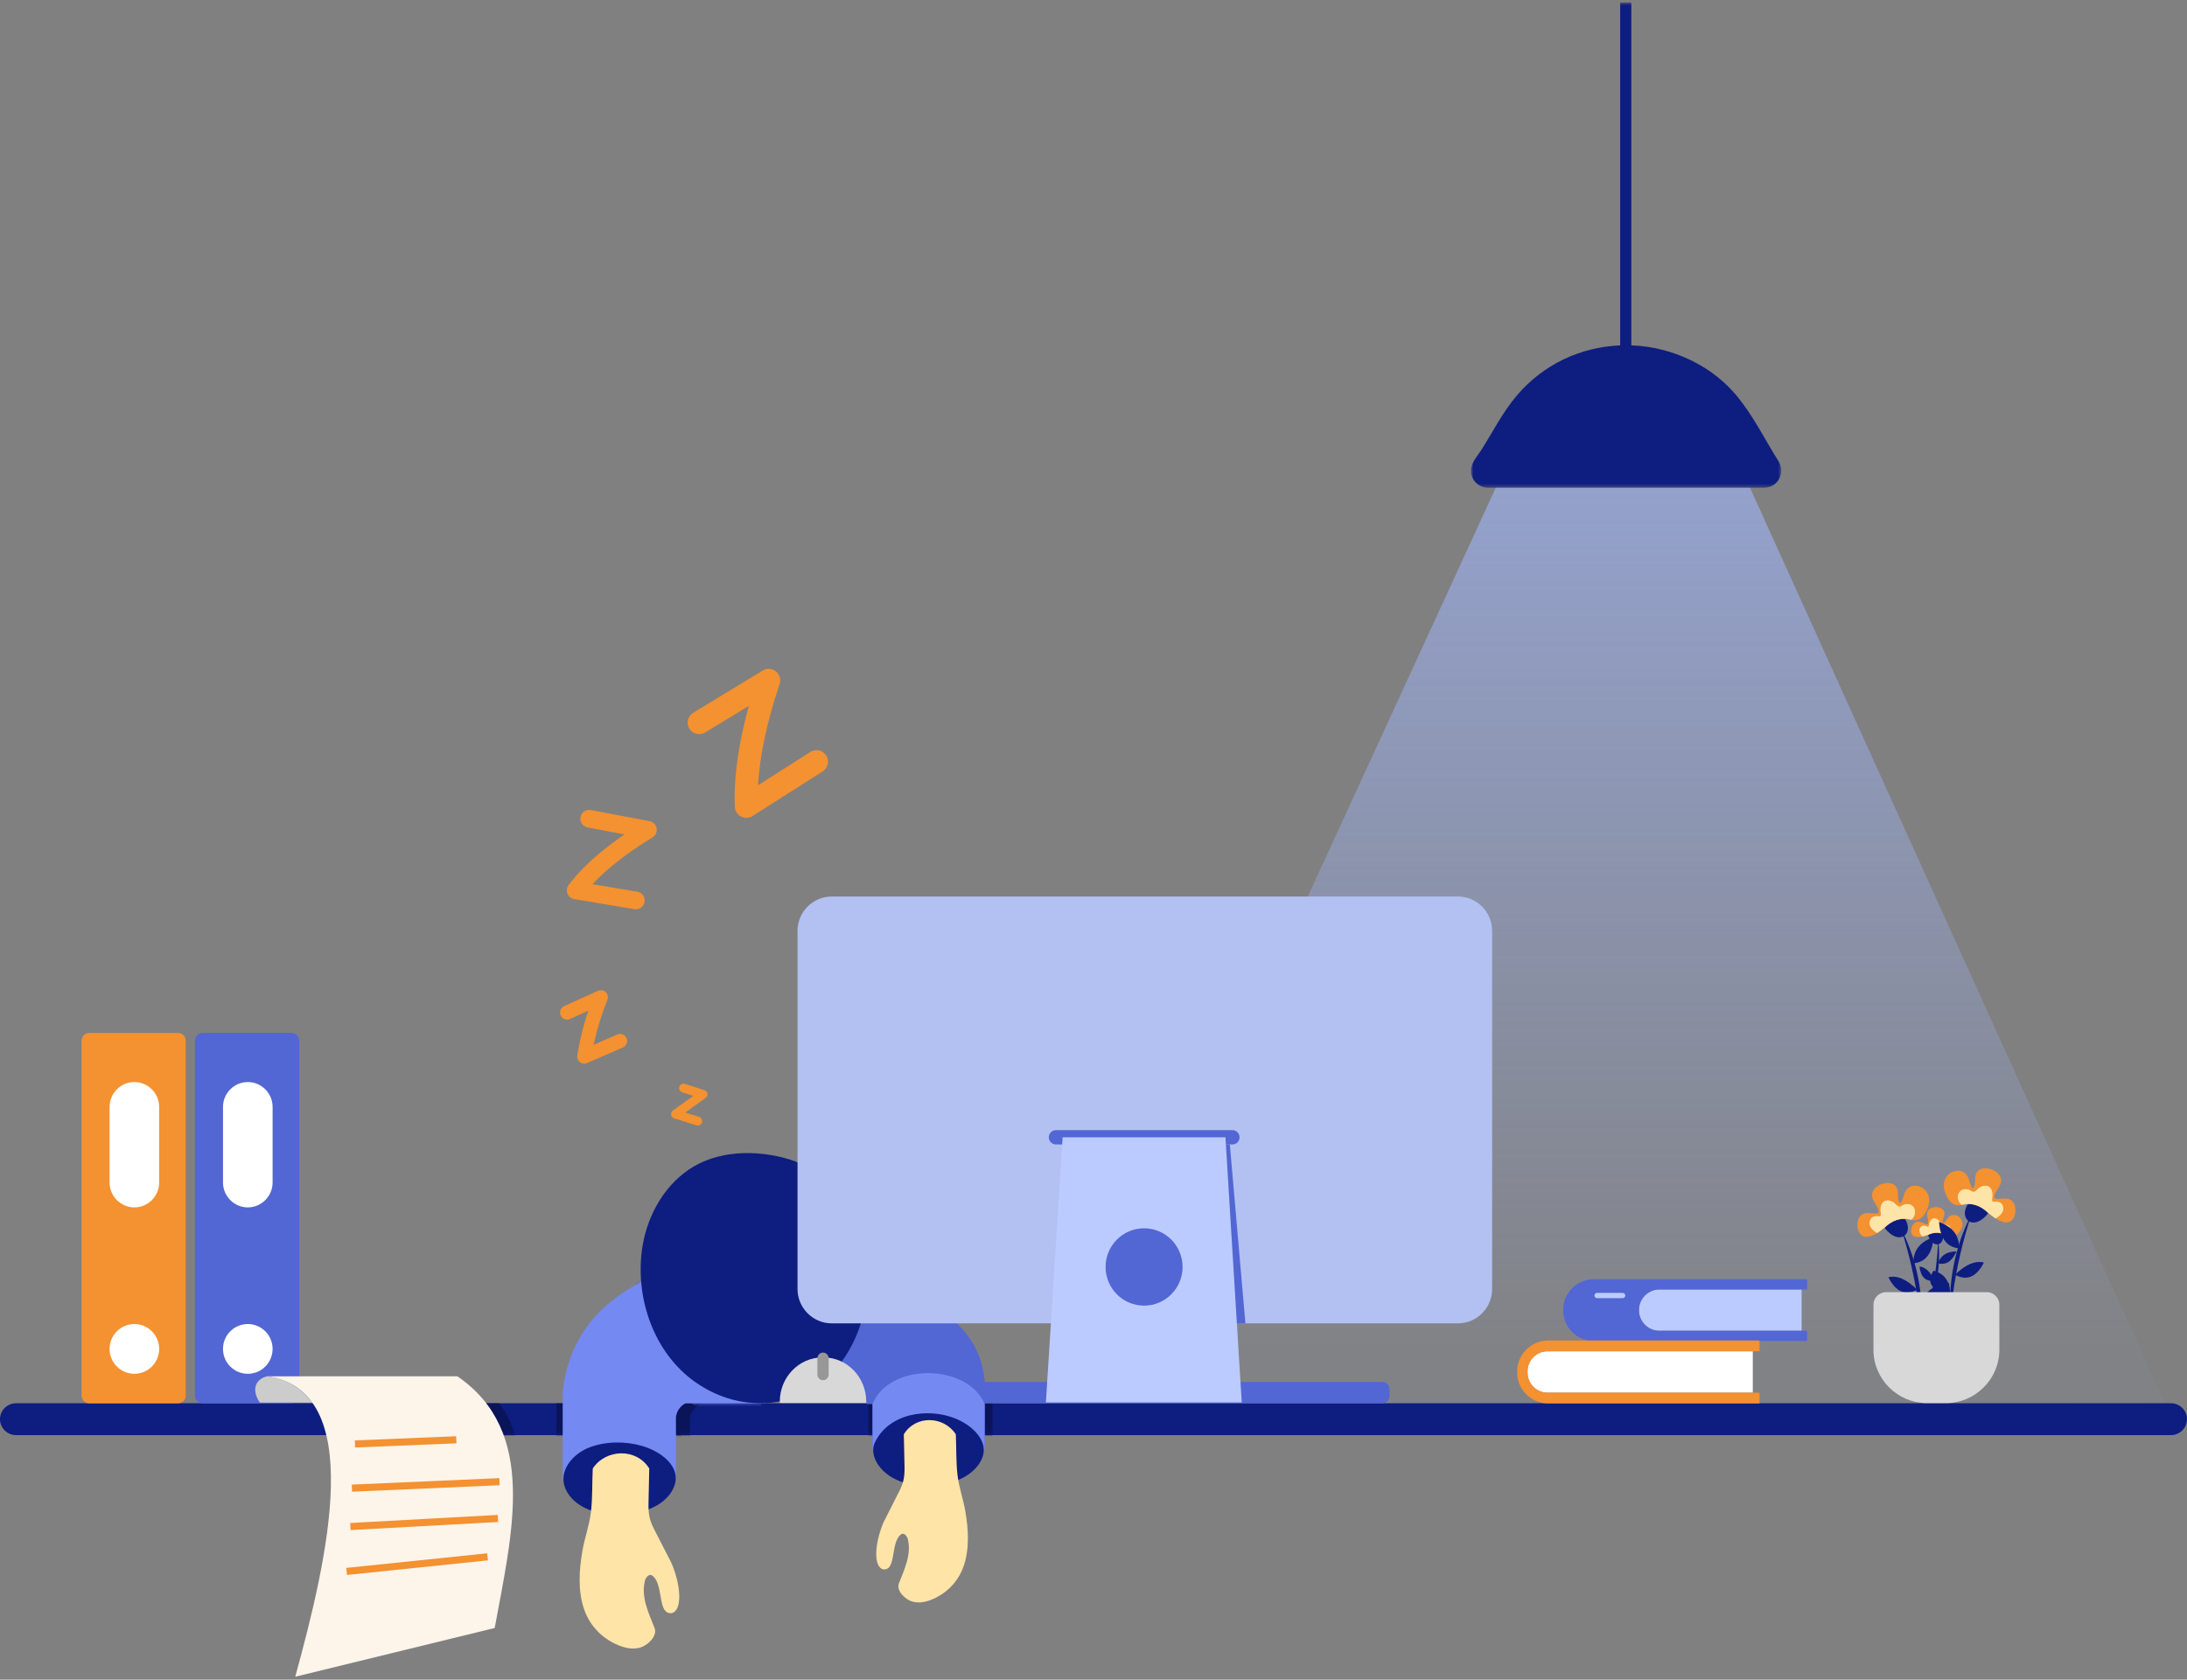 <?xml version="1.0" encoding="UTF-8"?>
<svg width="617px" height="474px" viewBox="0 0 617 474" version="1.1" xmlns="http://www.w3.org/2000/svg" xmlns:xlink="http://www.w3.org/1999/xlink">
    <rect x="0" y="0" width="617" height="474" fill="#808080" stroke="none"/>
    <!-- Generator: Sketch 58 (84663) - https://sketch.com -->
    <title>登录失效</title>
    <desc>Created with Sketch.</desc>
    <defs>
        <polygon id="path-1" points="0.755 0.675 88.331 0.675 88.331 137.641 0.755 137.641"></polygon>
        <linearGradient x1="53.231%" y1="93.49%" x2="53.231%" y2="0%" id="linearGradient-3">
            <stop stop-color="#A1B7FE" stop-opacity="0.05" offset="0%"></stop>
            <stop stop-color="#A1B7FE" stop-opacity="0.6" offset="100%"></stop>
        </linearGradient>
        <path d="M5.098,0.419 C2.605,0.419 0.564,2.509 0.564,5.065 L0.564,5.065 C0.564,7.621 2.605,9.712 5.098,9.712 L5.098,9.712 L613.017,9.712 C615.511,9.712 617.551,7.621 617.551,5.065 L617.551,5.065 C617.551,2.509 615.511,0.419 613.017,0.419 L613.017,0.419" id="path-4"></path>
        <path d="M5.098,0.419 C2.605,0.419 0.564,2.509 0.564,5.065 L0.564,5.065 C0.564,7.621 2.605,9.712 5.098,9.712 L5.098,9.712 L613.017,9.712 C615.511,9.712 617.551,7.621 617.551,5.065 L617.551,5.065 C617.551,2.509 615.511,0.419 613.017,0.419 L613.017,0.419 L5.098,0.419 Z" id="path-6"></path>
        <path d="M0.75,31.364 L0.75,55.976 L32.699,55.976 L32.699,38.467 C32.963,36.669 33.918,35.427 35.377,34.591 L35.377,34.591 L58.036,34.591 L22.895,0.373 C10.424,6.774 2.345,16.696 0.75,31.364" id="path-8"></path>
        <path d="M79.242,59.162 C84.305,61.44 86.105,65.698 86.482,70.821 L86.482,70.821 L88.168,70.821 L88.168,83.459 L119.793,83.459 L119.793,64.224 C118.198,48.153 104.544,40.845 86.868,36.459 L86.868,36.459 L79.242,59.162 Z" id="path-10"></path>
    </defs>
    <g id="缺省页" stroke="none" stroke-width="1" fill="none" fill-rule="evenodd">
        <g id="登录失效" transform="translate(-412, -107)">
            <g id="编组-18" transform="translate(384, 107)">
                <g id="登录失效" transform="translate(27, 0)">
                    <g id="编组-2" transform="translate(304, 0)">
                        <g id="编组" transform="translate(111.213, 0)">
                            <mask id="mask-2" fill="white">
                                <use xlink:href="#path-1"></use>
                            </mask>
                            <g id="Clip-52"></g>
                            <path d="M87.577,130.219 C83.69,124.054 80.354,117.178 75.579,111.496 C70.311,105.228 63.141,100.984 55.279,98.85 C52.254,98.029 49.142,97.57 46.022,97.46 L46.022,0.675 L42.875,0.675 L42.875,97.468 C37.369,97.693 31.911,99.012 26.917,101.407 C21.906,103.812 17.427,107.271 13.812,111.5 C9.766,116.233 6.967,121.84 3.644,127.069 C2.327,129.141 0.304,131.102 0.846,133.765 C1.301,136.002 3.302,137.641 5.577,137.641 L83.5,137.641 C87.299,137.641 89.607,133.441 87.577,130.219" id="Fill-51" fill="#0E1D80" mask="url(#mask-2)"></path>
                        </g>
                        <polygon id="Stroke-53" fill="url(#linearGradient-3)" points="118.986 137.642 -7.95807864e-13 396.451 307.689 395.782 190.715 137.642"></polygon>
                    </g>
                    <path d="M613.466,405 L5.534,405 C3.04,405 1,402.974 1,400.5 C1,398.024 3.04,396 5.534,396 L613.466,396 C615.96,396 618,398.024 618,400.5 C618,402.974 615.96,405 613.466,405" id="Fill-3" fill="#0E1D80"></path>
                    <g id="编组" transform="translate(0, 395)">
                        <g>
                            <mask id="mask-5" fill="white">
                                <use xlink:href="#path-4"></use>
                            </mask>
                            <g id="Clip-6"></g>
                            <path d="M194.619,0.415 C192.875,3.019 193.293,6.548 193.24,9.548 C193.239,9.602 193.238,9.657 193.237,9.712 C193.229,10.137 192.934,11.099 192.292,11.058 C191.984,11.038 191.581,10.693 191.413,10.44 C191.112,9.991 191.036,9.423 191.039,8.878 C190.867,8.899 190.782,8.674 190.758,8.499 C190.413,5.919 190.916,3.154 192.479,1.101 C192.817,0.657 193.227,0.233 193.755,0.077 C194.226,-0.062 194.729,0.029 195.219,0.012" id="Fill-5" fill="#0A1459" mask="url(#mask-5)"></path>
                        </g>
                        <mask id="mask-7" fill="white">
                            <use xlink:href="#path-6"></use>
                        </mask>
                        <g id="Clip-8"></g>
                        <polygon id="Fill-7" fill="#0A1459" mask="url(#mask-7)" points="158 10.293 159.763 10.293 159.763 1 158 1"></polygon>
                        <polygon id="Fill-9" fill="#0A1459" mask="url(#mask-7)" points="246 10.293 247.686 10.293 247.686 1 246 1"></polygon>
                        <polygon id="Fill-10" fill="#0A1459" mask="url(#mask-7)" points="279 10.293 281.004 10.293 281.004 1 279 1"></polygon>
                        <path d="M198.725,1 C196.607,2.501 195.846,3.68 195.634,5.264 L195.634,10.297 L192,10.297 L192,5.08 C192.227,2.997 193.256,1.693 194.668,1 L198.725,1 Z" id="Fill-11" fill="#0A1459" mask="url(#mask-7)"></path>
                        <path d="M138,1 L141.823,1 C143.834,3.577 145.237,6.551 146.38,10.183 L143.138,10.183 C141.711,6.617 139.839,3.292 138,1" id="Fill-12" fill="#0A1459" mask="url(#mask-7)"></path>
                    </g>
                    <path d="M257.072,396 L390.928,396 C392.068,396 393,395.097 393,393.994 L393,392.006 C393,390.903 392.068,390 390.928,390 L257.072,390 C255.932,390 255,390.903 255,392.006 L255,393.994 C255,395.097 255.932,396 257.072,396" id="Fill-13" fill="#5266D4"></path>
                    <g id="编组-14" transform="translate(159, 325.4)">
                        <g id="编组" transform="translate(0, 36.016)">
                            <mask id="mask-9" fill="white">
                                <use xlink:href="#path-8"></use>
                            </mask>
                            <g id="Clip-18"></g>
                            <path d="M21.416,9.683 C22.13,13.74 24.184,18.278 26.319,21.784 C28.683,25.667 31.131,29.629 34.56,32.68 C36.237,34.172 38.376,35.79 40.565,36.433 C43.037,37.159 46.116,36.89 48.695,37.049 C50.569,37.166 52.473,37.284 54.337,36.992 C55.247,36.848 56.379,36.767 56.727,35.938 C56.922,35.475 56.767,34.561 56.575,34.107 C56.1,32.98 53.462,32.723 52.351,32.363 C50.685,31.825 49.03,31.246 47.412,30.575 C44.223,29.253 41.154,27.56 38.613,25.201 C34.331,21.227 31.323,15.563 28.622,10.457 C27.475,8.289 26.504,6.022 25.839,3.661 C25.395,2.084 24.976,-1.832 22.078,-0.222 C20.624,0.584 20.902,6.759 21.416,9.683" id="Fill-17" fill="#5266D4" mask="url(#mask-9)"></path>
                        </g>
                        <path d="M22.895,36.389 C10.424,42.79 2.345,52.712 0.75,67.379 L0.75,91.992 L32.699,91.992 L32.699,74.483 C32.963,72.684 33.918,71.442 35.378,70.607 L58.036,70.607 L22.895,36.389 Z" id="Fill-15" fill="#7589F2"></path>
                        <path d="M0.961,91.99 C0.965,88.009 4.493,84.522 8.261,83.078 C12.846,81.319 18.308,81.28 23.01,82.609 C28.083,84.041 34.689,88.385 32.032,94.46 C30.316,98.382 26.046,100.517 22.079,101.464 C17.29,102.606 11.739,102.362 7.246,100.25 C5,99.196 3.003,97.577 1.83,95.363 C1.226,94.222 0.959,93.088 0.961,91.99" id="Fill-19" fill="#0E1D80"></path>
                        <path d="M119.792,83.459 L119.792,64.224 C118.198,48.154 104.544,40.845 86.867,36.458 L79.241,59.162 C84.305,61.44 86.105,65.699 86.481,70.822 L88.168,70.822 L88.168,83.459 L119.792,83.459 Z" id="Fill-21" fill="#5266D4"></path>
                        <mask id="mask-11" fill="white">
                            <use xlink:href="#path-10"></use>
                        </mask>
                        <g id="蒙版"></g>
                        <path d="M119.792,83.678 L88.168,83.678 L88.168,70.821 C92.869,59.038 115.064,59.353 119.792,70.821 L119.792,83.678 Z" id="Fill-23" fill="#7589F2"></path>
                        <path d="M47.77,0.364 C43.686,0.964 39.754,2.332 36.325,4.664 C28.699,9.851 24.143,18.791 23.048,27.794 C21.391,41.42 26.558,56.332 37.966,64.499 C51.367,74.094 69.351,72.437 79.241,59.163 C86.145,49.897 88.362,37.276 85.954,26.08 C83.412,14.258 75.243,4.546 63.337,1.392 C58.38,0.079 52.952,-0.398 47.77,0.364" id="Fill-25" fill="#0E1D80"></path>
                        <path d="M88.358,83.476 C88.399,82.883 88.541,82.292 88.808,81.718 C89.728,79.738 91.14,78.025 92.888,76.717 C96.381,74.108 100.946,73.175 105.242,73.482 C106.243,73.554 107.239,73.694 108.22,73.904 C111.348,74.575 114.525,76.01 116.839,78.303 C119.488,80.926 120.49,84.006 118.458,87.333 C117.733,88.519 116.757,89.536 115.651,90.375 C113.228,92.211 110.225,93.218 107.239,93.66 C101.523,94.506 94.279,93.488 90.371,88.795 C89.159,87.339 88.224,85.399 88.358,83.476" id="Fill-27" fill="#0E1D80"></path>
                        <path d="M9.23,89.012 C9.022,93.139 9.2,97.289 8.703,101.4 C8.255,105.091 6.927,108.657 6.296,112.333 C5.376,117.69 4.994,123.485 6.779,128.714 C8.223,132.944 11.196,136.286 15.183,138.305 C17.488,139.472 20.201,140.316 22.769,139.497 C24.761,138.863 27.556,136.286 26.668,134.029 C24.959,129.683 22.646,125.065 24.06,120.298 C24.961,118.606 25.94,118.691 26.986,120.298 C28.989,123.664 27.824,130.078 31.426,129.855 C34.422,129.238 34.318,122.496 31.425,115.67 C30.509,113.886 29.593,112.101 28.677,110.316 C27.958,108.915 27.239,107.513 26.52,106.113 C25.199,103.539 24.904,101.731 24.957,98.871 C25.019,95.585 25.099,92.299 25.17,89.012 C21.512,83.147 12.921,83.471 9.23,89.012" id="Fill-29" fill="#FFE4A8"></path>
                        <path d="M111.654,79.356 C111.846,83.211 111.682,87.088 112.139,90.927 C112.551,94.375 113.772,97.706 114.353,101.14 C115.199,106.144 115.55,111.557 113.908,116.442 C112.58,120.391 109.846,123.514 106.179,125.4 C104.058,126.49 101.563,127.279 99.201,126.515 C97.368,125.921 94.799,123.514 95.615,121.406 C97.187,117.346 99.314,113.033 98.013,108.579 C97.185,106.999 96.284,107.079 95.322,108.579 C93.48,111.724 94.551,117.715 91.239,117.507 C88.484,116.93 88.578,110.633 91.239,104.257 C92.081,102.59 92.924,100.922 93.767,99.255 C94.428,97.947 95.089,96.638 95.751,95.33 C96.967,92.925 97.237,91.236 97.188,88.565 C97.132,85.495 97.058,82.425 96.992,79.356 C100.357,73.878 108.258,74.18 111.654,79.356" id="Fill-31" fill="#FFE4A8"></path>
                    </g>
                    <g id="编组-17" transform="translate(226, 253)">
                        <path d="M186.325,120.458 L9.642,120.458 C4.339,120.458 4.54747351e-13,116.099 4.54747351e-13,110.77 L4.54747351e-13,9.688 C4.54747351e-13,4.359 4.339,-2.84217094e-14 9.642,-2.84217094e-14 L186.325,-2.84217094e-14 C191.629,-2.84217094e-14 195.967,4.359 195.967,9.688 L195.967,110.77 C195.967,116.099 191.629,120.458 186.325,120.458" id="Fill-33" fill="#B2C1F2"></path>
                        <path d="M122.698,69.968 L72.895,69.968 C71.79,69.968 70.887,69.061 70.887,67.951 C70.887,66.841 71.79,65.934 72.895,65.934 L122.698,65.934 C123.802,65.934 124.705,66.841 124.705,67.951 C124.705,69.061 123.802,69.968 122.698,69.968" id="Fill-35" fill="#5266D4"></path>
                        <polygon id="Fill-37" fill="#BBCBFF" points="74.792 67.951 120.731 67.951 125.322 142.766 70.069 142.766"></polygon>
                        <polygon id="Fill-39" fill="#5266D4" points="126.356 120.458 123.953 120.458 120.855 69.968 121.963 69.968"></polygon>
                        <path d="M108.631,104.541 C108.631,110.567 103.768,115.453 97.77,115.453 C91.773,115.453 86.91,110.567 86.91,104.541 C86.91,98.514 91.773,93.629 97.77,93.629 C103.768,93.629 108.631,98.514 108.631,104.541" id="Fill-41" fill="#5266D4"></path>
                    </g>
                    <g id="编组-16" transform="translate(161, 192)" stroke="#F49130" stroke-linecap="round" stroke-linejoin="round">
                        <polyline id="Stroke-43" stroke-width="2.5" points="32.842 115.062 38.349 116.826 30.557 122.41 36.837 124.365"></polyline>
                        <path d="M5.40012479e-13,93.741 L9.504,89.436 C7.25,95.082 5.704,100.658 4.843,106.168 L14.934,101.773" id="Stroke-45" stroke-width="4"></path>
                        <path d="M6.228,39.05 L22.786,42.185 C14.595,47.157 7.264,52.914 2.407,59.263 L19.38,62.107" id="Stroke-47" stroke-width="5"></path>
                        <path d="M37.249,11.93 L56.871,-2.84217094e-14 C52.721,12.404 50.12,24.805 50.556,35.551 L70.355,22.953" id="Stroke-49" stroke-width="6.5"></path>
                    </g>
                    <g id="编组-4" transform="translate(442, 361)">
                        <path d="M67.275,14.555 L27.071,14.555 C23.941,14.555 21.38,11.975 21.38,8.819 L21.38,8.628 C21.38,5.473 23.941,2.891 27.071,2.891 L67.275,2.891 L67.275,14.555 Z" id="Fill-55" fill="#BBCBFF"></path>
                        <path d="M27.167,2.891 L68.821,2.891 L68.821,2.84217094e-14 L8.619,2.84217094e-14 C3.879,2.84217094e-14 2.27373675e-13,3.908 2.27373675e-13,8.687 L2.27373675e-13,8.76 C2.27373675e-13,13.538 3.879,17.448 8.619,17.448 L68.821,17.448 L68.821,14.555 L27.167,14.555 C23.984,14.555 21.38,11.932 21.38,8.723 C21.38,5.516 23.984,2.891 27.167,2.891" id="Fill-57" fill="#5266D4"></path>
                        <path d="M16.784,5.352 L9.575,5.352 C9.166,5.352 8.832,5.015 8.832,4.602 C8.832,4.19 9.166,3.853 9.575,3.853 L16.784,3.853 C17.193,3.853 17.527,4.19 17.527,4.602 C17.527,5.015 17.193,5.352 16.784,5.352" id="Fill-59" fill="#BBCBFF"></path>
                    </g>
                    <g id="编组-3" transform="translate(429, 378.3)">
                        <path d="M66.5,14.718 L8.536,14.718 C5.462,14.718 2.947,12.184 2.947,9.086 L2.947,8.665 C2.947,5.565 5.462,3.032 8.536,3.032 L66.5,3.032 L66.5,14.718 Z" id="Fill-61" fill="#FFFFFF"></path>
                        <path d="M8.619,3.031 L68.403,3.031 L68.403,-2.84217094e-14 L8.751,-2.84217094e-14 C3.938,-2.84217094e-14 5.1159077e-13,3.969 5.1159077e-13,8.82 L5.1159077e-13,8.93 C5.1159077e-13,13.781 3.938,17.75 8.751,17.75 L68.403,17.75 L68.403,14.718 L8.619,14.718 C5.499,14.718 2.947,12.147 2.947,9.002 L2.947,8.747 C2.947,5.604 5.499,3.031 8.619,3.031" id="Fill-63" fill="#F49130"></path>
                    </g>
                    <g id="编组-12" transform="translate(24, 291.5)">
                        <path d="M27.236,104.53 L2.171,104.53 C0.977,104.53 1.17239551e-13,103.55 1.17239551e-13,102.35 L1.17239551e-13,2.18 C1.17239551e-13,0.981 0.977,0 2.171,0 L27.236,0 C28.43,0 29.407,0.981 29.407,2.18 L29.407,102.35 C29.407,103.55 28.43,104.53 27.236,104.53" id="Fill-65" fill="#F49130"></path>
                        <path d="M14.91,49.233 L14.91,49.233 C11.061,49.233 7.913,46.072 7.913,42.209 L7.913,20.878 C7.913,17.015 11.061,13.855 14.91,13.855 L14.91,13.855 C18.758,13.855 21.906,17.015 21.906,20.878 L21.906,42.209 C21.906,46.072 18.758,49.233 14.91,49.233" id="Fill-67" fill="#FFFFFF"></path>
                        <path d="M21.906,89.169 C21.906,93.048 18.774,96.193 14.909,96.193 C11.045,96.193 7.913,93.048 7.913,89.169 C7.913,85.289 11.045,82.145 14.909,82.145 C18.774,82.145 21.906,85.289 21.906,89.169" id="Fill-69" fill="#FFFFFF"></path>
                    </g>
                    <g id="编组-13" transform="translate(56, 291.5)">
                        <path d="M27.236,104.53 L2.171,104.53 C0.977,104.53 1.13686838e-13,103.55 1.13686838e-13,102.35 L1.13686838e-13,2.18 C1.13686838e-13,0.981 0.977,0 2.171,0 L27.236,0 C28.43,0 29.407,0.981 29.407,2.18 L29.407,102.35 C29.407,103.55 28.43,104.53 27.236,104.53" id="Fill-71" fill="#5266D4"></path>
                        <path d="M14.909,49.233 L14.909,49.233 C11.061,49.233 7.913,46.072 7.913,42.209 L7.913,20.878 C7.913,17.015 11.061,13.855 14.909,13.855 C18.758,13.855 21.906,17.015 21.906,20.878 L21.906,42.209 C21.906,46.072 18.758,49.233 14.909,49.233" id="Fill-73" fill="#FFFFFF"></path>
                        <path d="M21.906,89.169 C21.906,93.048 18.774,96.193 14.909,96.193 C11.045,96.193 7.912,93.048 7.912,89.169 C7.912,85.289 11.045,82.145 14.909,82.145 C18.774,82.145 21.906,85.289 21.906,89.169" id="Fill-75" fill="#FFFFFF"></path>
                    </g>
                    <g id="编组-11" transform="translate(73, 335.5)">
                        <path d="M3.328,52.903 C31.429,56.844 20.628,103.653 11.295,137.68 L67.567,123.925 C72.574,96.664 79.707,68.507 57.058,52.903 L3.328,52.903 Z" id="Fill-89" fill="#FDF4EA"></path>
                        <path d="M16.1,60.318 L1.31,60.318 C-1.03,56.923 -0.162,53.764 3.328,52.903 C8.685,53.482 12.85,56.113 16.1,60.318" id="Fill-91" fill="#CCCCCC"></path>
                        <path d="M28.15,71.989 L56.729,70.812" id="Stroke-93" stroke="#F49130" stroke-width="2"></path>
                        <path d="M27.284,84.462 L68.919,82.634" id="Stroke-95" stroke="#F49130" stroke-width="2"></path>
                        <path d="M26.857,95.292 L68.47,93.014" id="Stroke-97" stroke="#F49130" stroke-width="2"></path>
                        <path d="M25.781,107.967 L65.552,103.844" id="Stroke-99" stroke="#F49130" stroke-width="2"></path>
                    </g>
                    <g id="编组-15" transform="translate(221, 381.7)">
                        <path d="M24.383,14.236 L2.84217094e-13,14.236 L2.84217094e-13,13.837 C2.84217094e-13,6.95 5.403,1.366 12.069,1.366 L12.315,1.366 C18.98,1.366 24.383,6.95 24.383,13.837 L24.383,14.236 Z" id="Fill-101" fill="#D8D8D8"></path>
                        <path d="M12.191,7.801 L12.191,7.801 C11.316,7.801 10.599,7.06 10.599,6.155 L10.599,1.645 C10.599,0.74 11.316,5.68434189e-14 12.191,5.68434189e-14 C13.067,5.68434189e-14 13.784,0.74 13.784,1.645 L13.784,6.155 C13.784,7.06 13.067,7.801 12.191,7.801" id="Fill-103" fill="#979797"></path>
                    </g>
                    <g id="编组-8" transform="translate(525, 329.7)">
                        <g id="编组-7" transform="translate(0, 4.14)">
                            <path d="M17.39,35.518 L18.172,35.404 C17.815,27.397 15.898,19.955 12.423,13.081 C14.788,20.609 16.472,28.089 17.39,35.518" id="Fill-107" fill="#0E1D80"></path>
                            <path d="M7.707,12.707 C11.876,18.062 16.191,14.254 13.359,10.03 C10.724,9.144 8.927,10.241 7.707,12.707" id="Fill-109" fill="#0E1D80"></path>
                            <path d="M15.774,22.66 C15.79,18.512 18.178,16.461 21.533,15.264 C21.155,19.579 19.504,22.367 15.774,22.66" id="Fill-111" fill="#0E1D80"></path>
                            <path d="M18.172,35.404 C23.809,34.61 24.924,32.327 22.961,29.03 C19.879,29.816 18.31,31.964 18.172,35.404" id="Fill-113" fill="#0E1D80"></path>
                            <path d="M16.872,30.116 C13.529,31.906 10.823,30.733 8.753,26.597 C11.198,25.998 13.905,27.171 16.872,30.116" id="Fill-115" fill="#0E1D80"></path>
                            <path d="M7.634,12.624 C6.403,13.661 5.149,14.591 3.531,15.057 C3.129,15.172 2.71,15.261 2.294,15.217 C-0.7,14.904 -0.827,8.964 2.29,8.528 C3.322,8.384 4.348,8.622 5.379,8.617 C6.78,8.608 5.523,6.605 5.213,6.08 C4.687,5.188 3.997,4.209 4.141,3.119 C4.297,1.939 5.33,0.979 6.362,0.498 C7.607,-0.084 9.573,-0.323 10.655,0.721 C11.067,1.118 11.295,1.672 11.396,2.232 C11.592,3.33 11.267,4.518 11.874,5.531 C12.358,6.341 13.218,3.165 13.301,2.931 C14.004,0.949 16.023,0.23 17.939,1.139 C19.847,2.043 20.571,3.97 20.167,5.968 C19.818,7.694 18.55,10.269 16.575,10.477 C15.843,10.555 15.108,10.395 14.385,10.253 C12.355,9.856 10.149,10.465 8.562,11.829 C8.25,12.097 7.943,12.364 7.634,12.624" id="Fill-117" fill="#F49130"></path>
                            <path d="M7.634,12.624 C7.634,12.624 5.73,14.053 5.726,14.056 C5.388,14.31 4.051,12.955 3.872,12.704 C3.395,12.031 3.263,11.095 3.639,10.346 C4.108,9.415 5.09,9.276 6.041,9.39 C6.164,9.405 6.293,9.424 6.409,9.38 C6.828,9.222 6.537,8.148 6.521,7.814 C6.46,6.508 6.866,4.991 8.44,4.909 C9.054,4.877 9.659,5.097 10.179,5.422 C10.664,5.725 11.305,6.646 11.87,6.655 C12.359,6.664 12.831,6.157 13.295,6.038 C16.255,5.283 17.303,8.707 15.176,10.402 C12.307,9.564 9.856,10.583 7.634,12.624" id="Fill-119" fill="#FFE4A8"></path>
                        </g>
                        <g id="编组-6" transform="translate(15.154, 10.944)">
                            <path d="M5.774,24.212 L6.286,24.312 C7.833,19.252 8.284,14.204 7.64,9.168 C7.449,14.368 6.844,19.39 5.774,24.212" id="Fill-121" fill="#0E1D80"></path>
                            <path d="M4.789,7.905 C6.2,12.146 9.725,10.721 8.897,7.475 C7.453,6.348 6.093,6.638 4.789,7.905" id="Fill-123" fill="#0E1D80"></path>
                            <path d="M7.609,15.859 C8.535,13.283 10.474,12.529 12.826,12.517 C11.637,15.119 9.995,16.492 7.609,15.859" id="Fill-125" fill="#0E1D80"></path>
                            <path d="M6.286,24.312 C9.968,25.05 11.165,23.874 10.672,21.394 C8.582,21.208 7.131,22.202 6.286,24.312" id="Fill-127" fill="#0E1D80"></path>
                            <path d="M6.644,20.739 C4.17,21.121 2.746,19.8 2.371,16.773 C4.025,16.936 5.449,18.257 6.644,20.739" id="Fill-129" fill="#0E1D80"></path>
                            <path d="M4.762,7.837 C3.767,8.214 2.782,8.518 1.673,8.454 C1.397,8.438 1.117,8.401 0.867,8.283 C-0.926,7.434 0.307,3.711 2.343,4.121 C3.017,4.257 3.601,4.628 4.245,4.851 C5.118,5.153 4.779,3.631 4.701,3.238 C4.572,2.568 4.359,1.807 4.689,1.161 C5.046,0.46 5.901,0.09 6.649,0.016 C7.553,-0.074 8.828,0.207 9.271,1.093 C9.439,1.429 9.459,1.824 9.398,2.195 C9.278,2.921 8.813,3.589 8.966,4.351 C9.089,4.961 10.326,3.173 10.429,3.046 C11.304,1.966 12.719,1.961 13.711,2.945 C14.697,3.925 14.722,5.281 14.03,6.435 C13.431,7.433 12.073,8.758 10.799,8.456 C10.326,8.344 9.904,8.084 9.485,7.838 C8.31,7.147 6.803,7.044 5.515,7.546 C5.262,7.644 5.012,7.743 4.762,7.837" id="Fill-131" fill="#F49130"></path>
                            <path d="M4.762,7.837 C4.762,7.837 3.261,8.31 3.259,8.311 C2.992,8.395 2.46,7.261 2.404,7.065 C2.256,6.543 2.381,5.931 2.78,5.547 C3.277,5.07 3.919,5.199 4.485,5.477 C4.558,5.513 4.635,5.553 4.716,5.552 C5.012,5.544 5.069,4.814 5.132,4.602 C5.382,3.775 5.97,2.921 6.969,3.214 C7.357,3.328 7.685,3.597 7.936,3.913 C8.171,4.208 8.367,4.921 8.716,5.05 C9.018,5.163 9.424,4.95 9.739,4.978 C11.747,5.155 11.642,7.513 9.945,8.103 C8.345,6.955 6.596,7.053 4.762,7.837" id="Fill-133" fill="#FFE4A8"></path>
                        </g>
                        <g id="编组-5" transform="translate(20.551, 0)">
                            <path d="M6.43,35.432 L5.649,35.31 C6.085,27.306 8.073,19.884 11.615,13.043 C9.177,20.547 7.42,28.012 6.43,35.432" id="Fill-135" fill="#0E1D80"></path>
                            <path d="M16.335,12.716 C12.114,18.028 7.836,14.18 10.708,9.983 C13.352,9.123 15.139,10.238 16.335,12.716" id="Fill-137" fill="#0E1D80"></path>
                            <path d="M8.171,22.589 C8.196,18.442 5.827,16.368 2.484,15.138 C2.82,19.457 4.444,22.261 8.171,22.589" id="Fill-139" fill="#0E1D80"></path>
                            <path d="M5.649,35.31 C0.02,34.462 -1.072,32.168 0.923,28.892 C3.996,29.705 5.545,31.868 5.649,35.31" id="Fill-141" fill="#0E1D80"></path>
                            <path d="M7.001,30.035 C10.326,31.857 13.043,30.71 15.154,26.593 C12.714,25.971 9.996,27.119 7.001,30.035" id="Fill-143" fill="#0E1D80"></path>
                            <path d="M16.408,12.633 C17.629,13.681 18.873,14.624 20.487,15.104 C20.888,15.224 21.306,15.316 21.723,15.277 C24.719,14.993 24.906,9.054 21.792,8.588 C20.762,8.433 19.734,8.662 18.701,8.646 C17.301,8.626 18.578,6.634 18.893,6.113 C19.428,5.227 20.127,4.252 19.993,3.161 C19.849,1.98 18.825,1.011 17.799,0.52 C16.559,-0.074 14.596,-0.332 13.503,0.701 C13.088,1.094 12.854,1.646 12.748,2.205 C12.541,3.301 12.854,4.492 12.238,5.5 C11.746,6.305 10.916,3.12 10.835,2.885 C10.153,0.897 8.139,0.158 6.215,1.048 C4.298,1.935 3.556,3.855 3.941,5.855 C4.274,7.585 5.516,10.172 7.488,10.401 C8.22,10.485 8.956,10.332 9.681,10.197 C11.715,9.82 13.915,10.45 15.487,11.829 C15.797,12.1 16.102,12.37 16.408,12.633" id="Fill-145" fill="#F49130"></path>
                            <path d="M16.408,12.633 C16.408,12.633 18.299,14.08 18.302,14.082 C18.638,14.34 19.988,12.999 20.169,12.749 C20.653,12.081 20.794,11.146 20.426,10.393 C19.966,9.458 18.984,9.31 18.033,9.415 C17.91,9.428 17.781,9.446 17.665,9.4 C17.248,9.239 17.549,8.168 17.569,7.834 C17.643,6.528 17.25,5.008 15.677,4.91 C15.064,4.871 14.457,5.086 13.934,5.406 C13.446,5.705 12.795,6.619 12.23,6.624 C11.741,6.627 11.275,6.116 10.811,5.993 C7.859,5.208 6.778,8.623 8.889,10.338 C11.764,9.528 14.206,10.571 16.408,12.633" id="Fill-147" fill="#FFE4A8"></path>
                        </g>
                        <path d="M24.954,66.266 L19.648,66.266 C11.339,66.266 4.541,59.504 4.541,51.239 L4.541,38.489 C4.541,36.542 6.143,34.948 8.1,34.948 L36.501,34.948 C38.458,34.948 40.061,36.542 40.061,38.489 L40.061,51.239 C40.061,59.504 33.262,66.266 24.954,66.266" id="Fill-149" fill="#D8D8D8"></path>
                    </g>
                </g>
            </g>
        </g>
    </g>
</svg>
